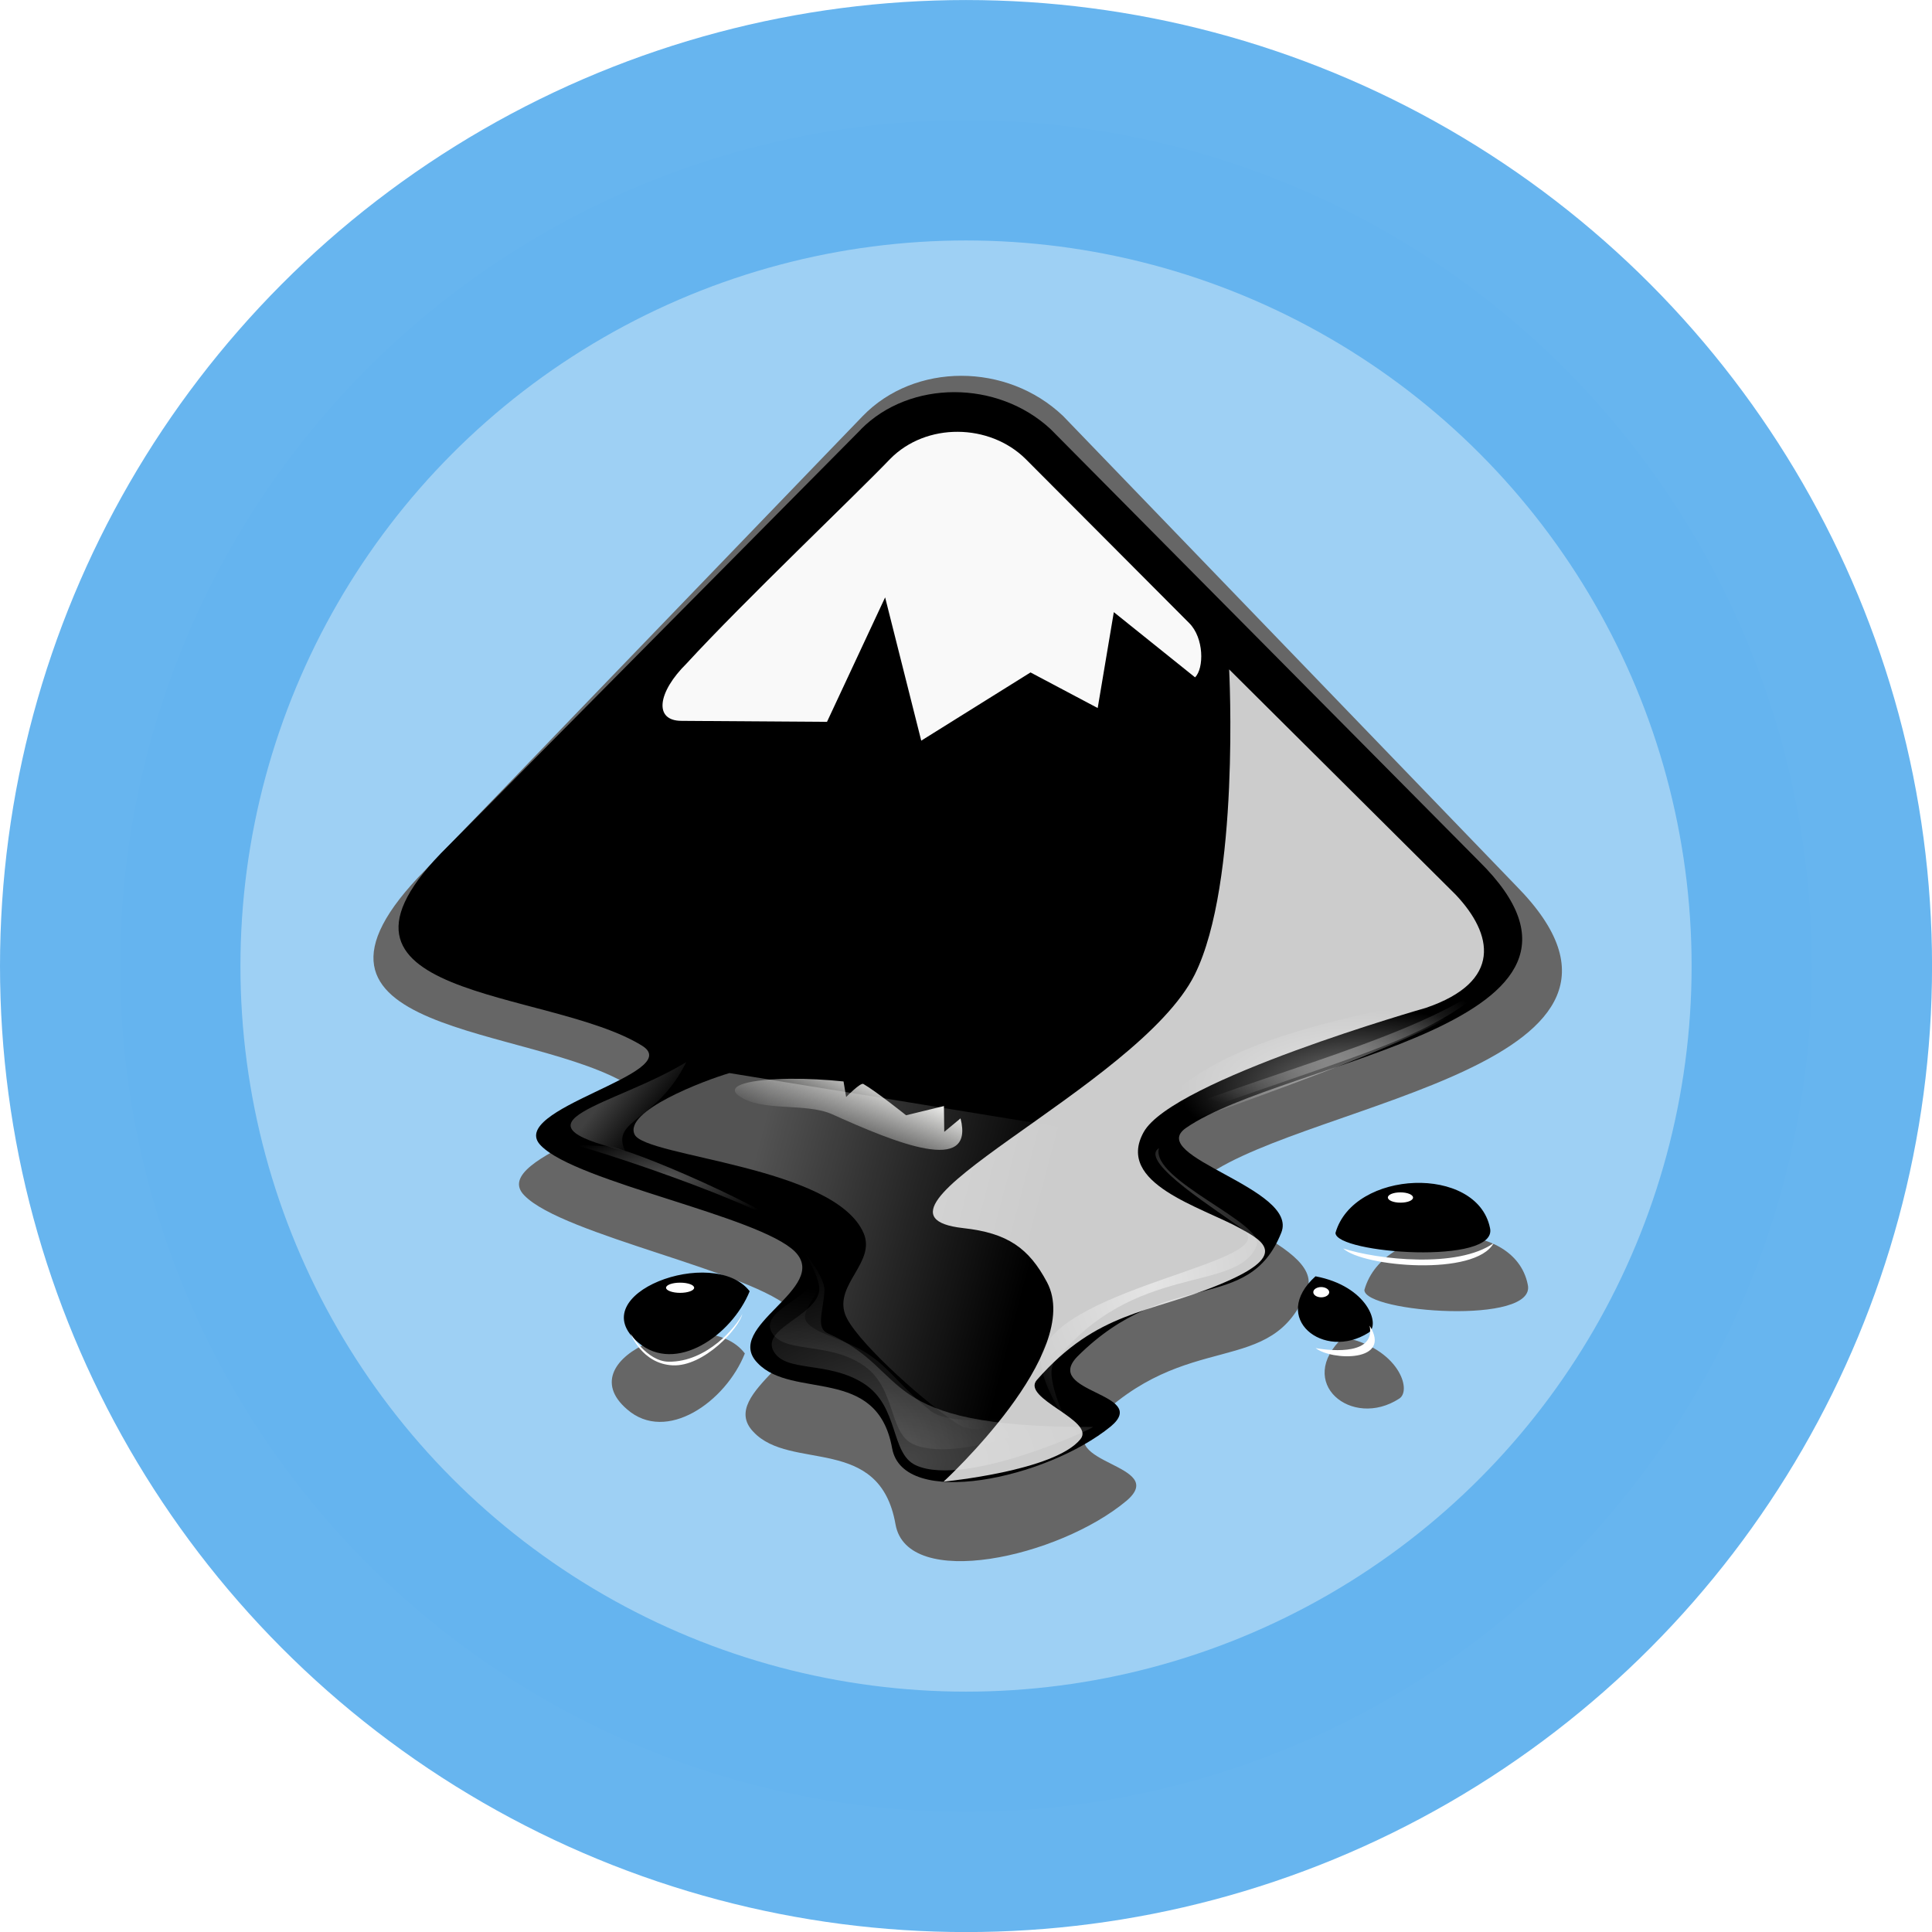 <?xml version="1.0" encoding="UTF-8" standalone="no"?>
<svg
   xmlns:dc="http://purl.org/dc/elements/1.1/"
   xmlns:cc="http://creativecommons.org/ns#"
   xmlns:rdf="http://www.w3.org/1999/02/22-rdf-syntax-ns#"
   xmlns:svg="http://www.w3.org/2000/svg"
   xmlns="http://www.w3.org/2000/svg"
   xmlns:xlink="http://www.w3.org/1999/xlink"
   xmlns:sodipodi="http://sodipodi.sourceforge.net/DTD/sodipodi-0.dtd"
   xmlns:inkscape="http://www.inkscape.org/namespaces/inkscape"
   id="Layer_1"
   viewBox="0 0 40.981 40.974"
   enable-background="new 0 0 1096.5 1124.2"
   width="91.119"
   height="91.119"
   version="1.1"
   sodipodi:docname="inkscape-logo-circle.svg"
   inkscape:version="0.92.4 (5da689c313, 2019-01-14)">
  <defs
     id="defs229">
    <linearGradient
       gradientTransform="matrix(9.562,0,0,-9.556,-6316.381,16005.176)"
       y2="1622.999"
       x2="731.505"
       y1="1642.999"
       x1="753.624"
       gradientUnits="userSpaceOnUse"
       id="SVGID_1_">
      <stop
         id="stop37"
         stop-color="#c0cdf9"
         offset="0" />
      <stop
         id="stop39"
         stop-opacity=".288"
         stop-color="#07092d"
         offset="1" />
    </linearGradient>
    <linearGradient
       gradientTransform="matrix(9.653,0,0,-9.647,-6390.852,16144.964)"
       y2="1624.409"
       x2="714.687"
       y1="1649.639"
       x1="689.457"
       gradientUnits="userSpaceOnUse"
       id="SVGID_2_">
      <stop
         id="stop44"
         stop-color="#fff"
         offset="0" />
      <stop
         id="stop46"
         stop-opacity="0"
         stop-color="#fff"
         offset="1" />
    </linearGradient>
    <linearGradient
       gradientTransform="matrix(9.653,0,0,-9.647,-6390.852,16144.964)"
       y2="1624.245"
       x2="736.25"
       y1="1654.245"
       x1="706.25"
       gradientUnits="userSpaceOnUse"
       id="SVGID_3_">
      <stop
         id="stop51"
         stop-color="#fff"
         offset="0" />
      <stop
         id="stop53"
         stop-opacity="0"
         stop-color="#fff"
         offset="1" />
    </linearGradient>
    <radialGradient
       gradientUnits="userSpaceOnUse"
       gradientTransform="matrix(8.027,0,0,-5.37,-5670.207,9071.608)"
       r="30.6"
       cy="1499.38"
       cx="751.027"
       id="SVGID_4_">
      <stop
         id="stop58"
         stop-color="#fff"
         offset="0" />
      <stop
         id="stop60"
         stop-opacity="0"
         stop-color="#fff"
         offset="1" />
    </radialGradient>
    <radialGradient
       gradientUnits="userSpaceOnUse"
       gradientTransform="matrix(5.113,0,0,-2.163,-3093.045,4566.075)"
       r="34.25"
       cy="1812.487"
       cx="778.588"
       id="SVGID_6_">
      <stop
         id="stop74"
         stop-color="#fff"
         offset="0" />
      <stop
         id="stop76"
         stop-opacity="0"
         stop-color="#fff"
         offset="1" />
    </radialGradient>
    <linearGradient
       gradientTransform="matrix(5.113,0,0,-5.11,-3099.457,8760.676)"
       y2="1556.866"
       x2="798.392"
       y1="1563.178"
       x1="798.267"
       gradientUnits="userSpaceOnUse"
       id="SVGID_8_">
      <stop
         id="stop90"
         stop-color="#fff"
         offset="0" />
      <stop
         id="stop92"
         stop-opacity="0"
         stop-color="#fff"
         offset="1" />
    </linearGradient>
    <linearGradient
       gradientTransform="matrix(1.972,-0.999,-2.311,-4.557,3124.874,9066.685)"
       y2="1622.312"
       x2="773.93"
       y1="1628.624"
       x1="773.805"
       gradientUnits="userSpaceOnUse"
       id="SVGID_11_">
      <stop
         id="stop115"
         stop-color="#fff"
         offset="0" />
      <stop
         id="stop117"
         stop-opacity="0"
         stop-color="#fff"
         offset="1" />
    </linearGradient>
    <radialGradient
       gradientUnits="userSpaceOnUse"
       gradientTransform="matrix(5.113,0,0,-2.08,-3093.045,4528.704)"
       r="22.75"
       cy="1808.476"
       cx="657.8"
       id="SVGID_14_">
      <stop
         id="stop140"
         stop-opacity=".33"
         stop-color="#fff"
         offset="0" />
      <stop
         id="stop142"
         stop-opacity="0"
         stop-color="#fff"
         offset="1" />
    </radialGradient>
    <linearGradient
       gradientTransform="matrix(4.494,-0.986,-1.195,-3.556,-1532.701,7647.209)"
       y2="1666.103"
       x2="845.596"
       y1="1672.415"
       x1="845.471"
       gradientUnits="userSpaceOnUse"
       id="SVGID_15_">
      <stop
         id="stop147"
         stop-color="#fff"
         offset="0" />
      <stop
         id="stop149"
         stop-opacity="0"
         stop-color="#fff"
         offset="1" />
    </linearGradient>
    <radialGradient
       gradientUnits="userSpaceOnUse"
       gradientTransform="matrix(16.624,0,0,-16.352,-12106.921,26707.891)"
       r="54.783"
       cy="1625.523"
       cx="763.461"
       id="SVGID_18_">
      <stop
         id="stop172"
         stop-color="#fff"
         offset="0" />
      <stop
         id="stop174"
         stop-opacity="0"
         stop-color="#fff"
         offset="1" />
    </radialGradient>
    <linearGradient
       gradientTransform="matrix(9.653,0,0,-9.647,-6390.852,16144.964)"
       y2="1599.097"
       x2="688.787"
       y1="1602.638"
       x1="684.331"
       gradientUnits="userSpaceOnUse"
       id="SVGID_22_">
      <stop
         id="stop208"
         stop-color="#fff"
         offset="0" />
      <stop
         id="stop210"
         stop-opacity="0"
         stop-color="#fff"
         offset="1" />
    </linearGradient>
    <radialGradient
       gradientUnits="userSpaceOnUse"
       gradientTransform="matrix(0.176,0,0,-0.116,806.692,1564.558)"
       r="30.6"
       cy="1499.38"
       cx="751.027"
       id="SVGID_4_-7">
      <stop
         id="stop58-93"
         stop-color="#fff"
         offset="0" />
      <stop
         id="stop60-9"
         stop-opacity="0"
         stop-color="#fff"
         offset="1" />
    </radialGradient>
    <filter
       style="color-interpolation-filters:sRGB"
       height="1.228"
       id="l-7"
       width="1.156"
       x="-0.078"
       y="-0.114">
      <feGaussianBlur
         stdDeviation="1.958"
         id="feGaussianBlur16-7" />
    </filter>
    <radialGradient
       gradientUnits="userSpaceOnUse"
       gradientTransform="matrix(10.277,0,0,-6.877,-7655.078,11104.272)"
       r="30.6"
       cy="1464.667"
       cx="792.519"
       id="SVGID_5_-6">
      <stop
         id="stop65-2"
         stop-color="#fff"
         offset="0" />
      <stop
         id="stop67-8"
         stop-opacity="0"
         stop-color="#fff"
         offset="1" />
    </radialGradient>
    <radialGradient
       gradientUnits="userSpaceOnUse"
       gradientTransform="matrix(0.112,0,0,-0.047,863.306,1467.013)"
       r="34.25"
       cy="1812.487"
       cx="778.588"
       id="SVGID_6_-1">
      <stop
         id="stop74-4"
         stop-color="#fff"
         offset="0" />
      <stop
         id="stop76-9"
         stop-opacity="0"
         stop-color="#fff"
         offset="1" />
    </radialGradient>
    <filter
       style="color-interpolation-filters:sRGB"
       height="1.351"
       id="o-5"
       width="1.149"
       x="-0.074"
       y="-0.175">
      <feGaussianBlur
         stdDeviation="2.12"
         id="feGaussianBlur13-9" />
    </filter>
    <radialGradient
       gradientUnits="userSpaceOnUse"
       gradientTransform="matrix(5.13,0,0,-2.171,-3103.88,4575.764)"
       r="34.25"
       cy="1798.854"
       cx="785.863"
       id="SVGID_7_-2">
      <stop
         id="stop81-9"
         stop-color="#fff"
         offset="0" />
      <stop
         id="stop83-13"
         stop-opacity="0"
         stop-color="#fff"
         offset="1" />
    </radialGradient>
    <filter
       style="color-interpolation-filters:sRGB"
       height="1.946"
       id="t-4"
       width="1.14"
       x="-0.07"
       y="-0.473">
      <feGaussianBlur
         stdDeviation=".821"
         id="feGaussianBlur7-2" />
    </filter>
    <filter
       style="color-interpolation-filters:sRGB"
       height="1.946"
       id="filter6541"
       width="1.14"
       x="-0.07"
       y="-0.473">
      <feGaussianBlur
         stdDeviation=".821"
         id="feGaussianBlur6539" />
    </filter>
    <radialGradient
       gradientUnits="userSpaceOnUse"
       gradientTransform="matrix(0.112,0,0,-0.045,863.306,1466.204)"
       r="22.75"
       cy="1808.476"
       cx="657.8"
       id="SVGID_14_-2">
      <stop
         id="stop140-14"
         stop-opacity=".33"
         stop-color="#fff"
         offset="0" />
      <stop
         id="stop142-2"
         stop-opacity="0"
         stop-color="#fff"
         offset="1" />
    </radialGradient>
    <filter
       style="color-interpolation-filters:sRGB"
       height="1.331"
       id="w-47"
       width="1.152"
       x="-0.076"
       y="-0.166">
      <feGaussianBlur
         stdDeviation=".665"
         id="feGaussianBlur4-0" />
    </filter>
    <filter
       style="color-interpolation-filters:sRGB"
       height="1.245"
       id="A-5"
       width="1.165"
       x="-0.083"
       y="-0.122">
      <feGaussianBlur
         stdDeviation="3.687"
         id="feGaussianBlur25-8" />
    </filter>
    <linearGradient
       id="SVGID_19_"
       gradientUnits="userSpaceOnUse"
       x1="650.417"
       y1="1573.592"
       x2="708.417"
       y2="1558.256"
       gradientTransform="matrix(4.73,0,0,-4.728,-2745.485,8224.994)">
      <stop
         offset="0"
         stop-color="#fff"
         id="stop179" />
      <stop
         offset="1"
         stop-color="#fff"
         stop-opacity="0"
         id="stop181" />
    </linearGradient>
    <linearGradient
       id="SVGID_20_"
       gradientUnits="userSpaceOnUse"
       x1="708.637"
       y1="1605.906"
       x2="705.456"
       y2="1598.617"
       gradientTransform="matrix(9.686,0,0,-9.683,-6413.005,16207.014)">
      <stop
         offset="0"
         stop-color="#eeeeec"
         id="stop188" />
      <stop
         offset="1"
         stop-color="#eeeeec"
         stop-opacity="0"
         id="stop190" />
    </linearGradient>
    <filter
       style="color-interpolation-filters:sRGB"
       id="D-3">
      <feGaussianBlur
         stdDeviation="1.241"
         id="feGaussianBlur22-3" />
    </filter>
    <radialGradient
       gradientUnits="userSpaceOnUse"
       gradientTransform="matrix(6.393,0,0,-8.121,-4297.036,12908.758)"
       r="22.466"
       cy="1483.588"
       cx="785.736"
       id="SVGID_21_-5">
      <stop
         id="stop195-49"
         stop-color="#fff"
         offset="0" />
      <stop
         id="stop197-7"
         stop-opacity="0"
         stop-color="#fff"
         offset="1" />
    </radialGradient>
    <linearGradient
       gradientTransform="matrix(0.212,0,0,-0.209,790.861,1717.697)"
       y2="1599.097"
       x2="688.787"
       y1="1602.638"
       x1="684.331"
       gradientUnits="userSpaceOnUse"
       id="SVGID_22_-8">
      <stop
         id="stop208-2"
         stop-color="#fff"
         offset="0" />
      <stop
         id="stop210-6"
         stop-opacity="0"
         stop-color="#fff"
         offset="1" />
    </linearGradient>
    <filter
       style="color-interpolation-filters:sRGB"
       id="F-3">
      <feGaussianBlur
         stdDeviation="2.77"
         id="feGaussianBlur19-8" />
    </filter>
    <filter
       style="color-interpolation-filters:sRGB"
       id="F-3-5">
      <feGaussianBlur
         stdDeviation="2.77"
         id="feGaussianBlur19-8-7" />
    </filter>
    <linearGradient
       gradientTransform="matrix(0.212,0,0,-0.209,-138.938,350.859)"
       y2="1599.097"
       x2="688.787"
       y1="1602.638"
       x1="684.331"
       gradientUnits="userSpaceOnUse"
       id="SVGID_22_-8-2">
      <stop
         id="stop208-2-6"
         stop-color="#fff"
         offset="0" />
      <stop
         id="stop210-6-0"
         stop-opacity="0"
         stop-color="#fff"
         offset="1" />
    </linearGradient>
    <filter
       style="color-interpolation-filters:sRGB"
       height="1.245"
       id="A-5-6"
       width="1.165"
       x="-0.083"
       y="-0.122">
      <feGaussianBlur
         stdDeviation="3.687"
         id="feGaussianBlur25-8-3" />
    </filter>
    <linearGradient
       id="SVGID_19_-6"
       gradientUnits="userSpaceOnUse"
       x1="650.417"
       y1="1573.592"
       x2="708.417"
       y2="1558.256"
       gradientTransform="matrix(4.73,0,0,-4.728,-2745.485,8224.994)">
      <stop
         offset="0"
         stop-color="#fff"
         id="stop179-3" />
      <stop
         offset="1"
         stop-color="#fff"
         stop-opacity="0"
         id="stop181-0" />
    </linearGradient>
    <linearGradient
       id="SVGID_20_-0"
       gradientUnits="userSpaceOnUse"
       x1="708.637"
       y1="1605.906"
       x2="705.456"
       y2="1598.617"
       gradientTransform="matrix(9.686,0,0,-9.683,-6413.005,16207.014)">
      <stop
         offset="0"
         stop-color="#eeeeec"
         id="stop188-2" />
      <stop
         offset="1"
         stop-color="#eeeeec"
         stop-opacity="0"
         id="stop190-1" />
    </linearGradient>
    <filter
       style="color-interpolation-filters:sRGB"
       id="D-3-5">
      <feGaussianBlur
         stdDeviation="1.241"
         id="feGaussianBlur22-3-0" />
    </filter>
    <radialGradient
       gradientUnits="userSpaceOnUse"
       gradientTransform="matrix(6.393,0,0,-8.121,-4297.036,12908.758)"
       r="22.466"
       cy="1483.588"
       cx="785.736"
       id="SVGID_21_-5-1">
      <stop
         id="stop195-49-8"
         stop-color="#fff"
         offset="0" />
      <stop
         id="stop197-7-5"
         stop-opacity="0"
         stop-color="#fff"
         offset="1" />
    </radialGradient>
    <filter
       style="color-interpolation-filters:sRGB"
       height="1.331"
       id="w-47-6"
       width="1.152"
       x="-0.076"
       y="-0.166">
      <feGaussianBlur
         stdDeviation=".665"
         id="feGaussianBlur4-0-3" />
    </filter>
    <radialGradient
       gradientUnits="userSpaceOnUse"
       gradientTransform="matrix(0.112,0,0,-0.045,-66.493,99.365)"
       r="22.75"
       cy="1808.476"
       cx="657.8"
       id="SVGID_14_-2-5">
      <stop
         id="stop140-14-7"
         stop-opacity=".33"
         stop-color="#fff"
         offset="0" />
      <stop
         id="stop142-2-1"
         stop-opacity="0"
         stop-color="#fff"
         offset="1" />
    </radialGradient>
    <filter
       style="color-interpolation-filters:sRGB"
       height="1.946"
       id="t-4-0"
       width="1.14"
       x="-0.07"
       y="-0.473">
      <feGaussianBlur
         stdDeviation=".821"
         id="feGaussianBlur7-2-4" />
    </filter>
    <filter
       style="color-interpolation-filters:sRGB"
       height="1.946"
       id="filter6713"
       width="1.14"
       x="-0.07"
       y="-0.473">
      <feGaussianBlur
         stdDeviation=".821"
         id="feGaussianBlur6711" />
    </filter>
    <filter
       style="color-interpolation-filters:sRGB"
       height="1.351"
       id="o-5-3"
       width="1.149"
       x="-0.074"
       y="-0.175">
      <feGaussianBlur
         stdDeviation="2.12"
         id="feGaussianBlur13-9-5" />
    </filter>
    <radialGradient
       gradientUnits="userSpaceOnUse"
       gradientTransform="matrix(5.13,0,0,-2.171,-3103.88,4575.764)"
       r="34.25"
       cy="1798.854"
       cx="785.863"
       id="SVGID_7_-2-0">
      <stop
         id="stop81-9-9"
         stop-color="#fff"
         offset="0" />
      <stop
         id="stop83-13-9"
         stop-opacity="0"
         stop-color="#fff"
         offset="1" />
    </radialGradient>
    <radialGradient
       gradientUnits="userSpaceOnUse"
       gradientTransform="matrix(0.112,0,0,-0.047,-66.493,100.174)"
       r="34.25"
       cy="1812.487"
       cx="778.588"
       id="SVGID_6_-1-3">
      <stop
         id="stop74-4-2"
         stop-color="#fff"
         offset="0" />
      <stop
         id="stop76-9-5"
         stop-opacity="0"
         stop-color="#fff"
         offset="1" />
    </radialGradient>
    <filter
       style="color-interpolation-filters:sRGB"
       height="1.228"
       id="l-7-7"
       width="1.156"
       x="-0.078"
       y="-0.114">
      <feGaussianBlur
         stdDeviation="1.958"
         id="feGaussianBlur16-7-0" />
    </filter>
    <radialGradient
       gradientUnits="userSpaceOnUse"
       gradientTransform="matrix(10.277,0,0,-6.877,-7655.078,11104.272)"
       r="30.6"
       cy="1464.667"
       cx="792.519"
       id="SVGID_5_-6-9">
      <stop
         id="stop65-2-8"
         stop-color="#fff"
         offset="0" />
      <stop
         id="stop67-8-1"
         stop-opacity="0"
         stop-color="#fff"
         offset="1" />
    </radialGradient>
    <radialGradient
       gradientUnits="userSpaceOnUse"
       gradientTransform="matrix(0.176,0,0,-0.116,-123.107,197.72)"
       r="30.6"
       cy="1499.38"
       cx="751.027"
       id="SVGID_4_-7-3">
      <stop
         id="stop58-93-7"
         stop-color="#fff"
         offset="0" />
      <stop
         id="stop60-9-3"
         stop-opacity="0"
         stop-color="#fff"
         offset="1" />
    </radialGradient>
    <filter
       inkscape:collect="always"
       style="color-interpolation-filters:sRGB"
       id="filter6442"
       x="-0.035"
       width="1.071"
       y="-0.037"
       height="1.074">
      <feGaussianBlur
         inkscape:collect="always"
         stdDeviation="0.217"
         id="feGaussianBlur6444" />
    </filter>
    <linearGradient
       inkscape:collect="always"
       xlink:href="#linearGradient6273"
       id="linearGradient6275"
       x1="427.264"
       y1="106.081"
       x2="433.576"
       y2="106.081"
       gradientUnits="userSpaceOnUse"
       gradientTransform="matrix(1.81,0,0,1.81,-766.403,-186.599)" />
    <linearGradient
       inkscape:collect="always"
       id="linearGradient6273">
      <stop
         style="stop-color:#ab2121;stop-opacity:1;"
         offset="0"
         id="stop6269" />
      <stop
         style="stop-color:#ab2121;stop-opacity:0;"
         offset="1"
         id="stop6271" />
    </linearGradient>
    <radialGradient
       gradientUnits="userSpaceOnUse"
       gradientTransform="matrix(0.176,0,0,-0.116,-123.107,197.72)"
       r="30.6"
       cy="1499.38"
       cx="751.027"
       id="SVGID_4_-7-3-8">
      <stop
         id="stop58-93-7-3"
         stop-color="#fff"
         offset="0" />
      <stop
         id="stop60-9-3-4"
         stop-opacity="0"
         stop-color="#fff"
         offset="1" />
    </radialGradient>
    <filter
       style="color-interpolation-filters:sRGB"
       height="1.228"
       id="l-7-7-2"
       width="1.156"
       x="-0.078"
       y="-0.114">
      <feGaussianBlur
         stdDeviation="1.958"
         id="feGaussianBlur16-7-0-2" />
    </filter>
    <radialGradient
       gradientUnits="userSpaceOnUse"
       gradientTransform="matrix(10.277,0,0,-6.877,-7655.078,11104.272)"
       r="30.6"
       cy="1464.667"
       cx="792.519"
       id="SVGID_5_-6-9-3">
      <stop
         id="stop65-2-8-1"
         stop-color="#fff"
         offset="0" />
      <stop
         id="stop67-8-1-1"
         stop-opacity="0"
         stop-color="#fff"
         offset="1" />
    </radialGradient>
    <radialGradient
       gradientUnits="userSpaceOnUse"
       gradientTransform="matrix(0.112,0,0,-0.047,-66.493,100.174)"
       r="34.25"
       cy="1812.487"
       cx="778.588"
       id="SVGID_6_-1-3-4">
      <stop
         id="stop74-4-2-1"
         stop-color="#fff"
         offset="0" />
      <stop
         id="stop76-9-5-4"
         stop-opacity="0"
         stop-color="#fff"
         offset="1" />
    </radialGradient>
    <filter
       style="color-interpolation-filters:sRGB"
       height="1.351"
       id="o-5-3-4"
       width="1.149"
       x="-0.074"
       y="-0.175">
      <feGaussianBlur
         stdDeviation="2.12"
         id="feGaussianBlur13-9-5-5" />
    </filter>
    <radialGradient
       gradientUnits="userSpaceOnUse"
       gradientTransform="matrix(5.13,0,0,-2.171,-3103.88,4575.764)"
       r="34.25"
       cy="1798.854"
       cx="785.863"
       id="SVGID_7_-2-0-5">
      <stop
         id="stop81-9-9-9"
         stop-color="#fff"
         offset="0" />
      <stop
         id="stop83-13-9-9"
         stop-opacity="0"
         stop-color="#fff"
         offset="1" />
    </radialGradient>
    <filter
       style="color-interpolation-filters:sRGB"
       height="1.946"
       id="t-4-0-5"
       width="1.14"
       x="-0.07"
       y="-0.473">
      <feGaussianBlur
         stdDeviation=".821"
         id="feGaussianBlur7-2-4-0" />
    </filter>
    <filter
       style="color-interpolation-filters:sRGB"
       height="1.946"
       id="filter2049"
       width="1.14"
       x="-0.07"
       y="-0.473">
      <feGaussianBlur
         stdDeviation=".821"
         id="feGaussianBlur2047" />
    </filter>
    <radialGradient
       gradientUnits="userSpaceOnUse"
       gradientTransform="matrix(0.112,0,0,-0.045,-66.493,99.365)"
       r="22.75"
       cy="1808.476"
       cx="657.8"
       id="SVGID_14_-2-5-0">
      <stop
         id="stop140-14-7-9"
         stop-opacity=".33"
         stop-color="#fff"
         offset="0" />
      <stop
         id="stop142-2-1-8"
         stop-opacity="0"
         stop-color="#fff"
         offset="1" />
    </radialGradient>
    <filter
       style="color-interpolation-filters:sRGB"
       height="1.331"
       id="w-47-6-4"
       width="1.152"
       x="-0.076"
       y="-0.166">
      <feGaussianBlur
         stdDeviation=".665"
         id="feGaussianBlur4-0-3-0" />
    </filter>
    <filter
       style="color-interpolation-filters:sRGB"
       height="1.245"
       id="A-5-6-2"
       width="1.165"
       x="-0.083"
       y="-0.122">
      <feGaussianBlur
         stdDeviation="3.687"
         id="feGaussianBlur25-8-3-6" />
    </filter>
    <filter
       style="color-interpolation-filters:sRGB"
       id="D-3-5-2">
      <feGaussianBlur
         stdDeviation="1.241"
         id="feGaussianBlur22-3-0-3" />
    </filter>
    <radialGradient
       gradientUnits="userSpaceOnUse"
       gradientTransform="matrix(6.393,0,0,-8.121,-4297.036,12908.758)"
       r="22.466"
       cy="1483.588"
       cx="785.736"
       id="SVGID_21_-5-1-9">
      <stop
         id="stop195-49-8-8"
         stop-color="#fff"
         offset="0" />
      <stop
         id="stop197-7-5-3"
         stop-opacity="0"
         stop-color="#fff"
         offset="1" />
    </radialGradient>
    <filter
       style="color-interpolation-filters:sRGB"
       id="F-3-5-3">
      <feGaussianBlur
         stdDeviation="2.77"
         id="feGaussianBlur19-8-7-1" />
    </filter>
  </defs>
  <sodipodi:namedview
     pagecolor="#ffffff"
     bordercolor="#666666"
     borderopacity="1"
     objecttolerance="10"
     gridtolerance="10"
     guidetolerance="10"
     inkscape:pageopacity="0"
     inkscape:pageshadow="2"
     inkscape:window-width="1366"
     inkscape:window-height="705"
     id="namedview227"
     showgrid="false"
     inkscape:zoom="2.1360282"
     inkscape:cx="53.539257"
     inkscape:cy="92.501108"
     inkscape:window-x="-8"
     inkscape:window-y="-8"
     inkscape:window-maximized="1"
     inkscape:current-layer="Layer_1" />
  <style
     id="style2">.st0{enable-background:new}.st1{opacity:.783}.st2{opacity:.576;enable-background:new}.st3{fill:none}.st4,.st5{opacity:.67;fill:url(#SVGID_1_);enable-background:new}.st5{opacity:.505;fill:url(#SVGID_2_)}.st6{fill:url(#SVGID_3_)}.st7,.st8{enable-background:new}.st7{fill:url(#SVGID_4_);opacity:.217}.st8{opacity:.276;filter:url(#l)}.st9{fill:url(#SVGID_5_)}.st10,.st11{enable-background:new}.st10{fill:url(#SVGID_6_);opacity:.453}.st11{opacity:.512;filter:url(#o)}.st12{fill:url(#SVGID_7_)}.st13,.st14{enable-background:new}.st13{fill:url(#SVGID_8_);opacity:.286}.st14{opacity:.621;filter:url(#r)}.st15{fill:url(#SVGID_9_)}.st16{filter:url(#t)}.st17{fill:url(#SVGID_10_)}.st18{opacity:.286;fill:url(#SVGID_11_);enable-background:new}.st19{fill:url(#SVGID_12_)}.st20{fill:url(#SVGID_13_)}.st21{fill:url(#SVGID_14_)}.st22{opacity:.286;fill:url(#SVGID_15_);enable-background:new}.st23{fill:url(#SVGID_16_)}.st24{opacity:.616;filter:url(#w);enable-background:new}.st25{fill:url(#SVGID_17_)}.st26{fill:none;stroke:url(#SVGID_18_);stroke-width:1.004}.st27{opacity:.325;filter:url(#A);enable-background:new}.st28{fill:url(#SVGID_19_)}.st29{fill:url(#SVGID_20_)}.st30{opacity:.478;filter:url(#D);enable-background:new}.st31{fill:url(#SVGID_21_)}.st32{opacity:.586;fill:#fff}.st32,.st33,.st34{enable-background:new}.st33{fill:url(#SVGID_22_);opacity:.251}.st34{opacity:.363;filter:url(#F)}.st35{fill:url(#SVGID_23_)}</style>
  <filter
     height="1.331"
     id="w"
     width="1.152"
     x="-0.076"
     y="-0.166"
     style="color-interpolation-filters:sRGB">
    <feGaussianBlur
       stdDeviation=".665"
       id="feGaussianBlur4" />
  </filter>
  <filter
     height="1.946"
     id="t"
     width="1.14"
     x="-0.07"
     y="-0.473"
     style="color-interpolation-filters:sRGB">
    <feGaussianBlur
       stdDeviation=".821"
       id="feGaussianBlur7" />
  </filter>
  <filter
     height="1.556"
     id="r"
     width="1.171"
     x="-0.085"
     y="-0.278"
     style="color-interpolation-filters:sRGB">
    <feGaussianBlur
       stdDeviation=".565"
       id="feGaussianBlur10" />
  </filter>
  <filter
     height="1.351"
     id="o"
     width="1.149"
     x="-0.074"
     y="-0.175"
     style="color-interpolation-filters:sRGB">
    <feGaussianBlur
       stdDeviation="2.12"
       id="feGaussianBlur13" />
  </filter>
  <filter
     height="1.228"
     id="l"
     width="1.156"
     x="-0.078"
     y="-0.114"
     style="color-interpolation-filters:sRGB">
    <feGaussianBlur
       stdDeviation="1.958"
       id="feGaussianBlur16" />
  </filter>
  <filter
     id="F"
     style="color-interpolation-filters:sRGB">
    <feGaussianBlur
       stdDeviation="2.77"
       id="feGaussianBlur19" />
  </filter>
  <filter
     id="D"
     style="color-interpolation-filters:sRGB">
    <feGaussianBlur
       stdDeviation="1.241"
       id="feGaussianBlur22" />
  </filter>
  <filter
     height="1.245"
     id="A"
     width="1.165"
     x="-0.083"
     y="-0.122"
     style="color-interpolation-filters:sRGB">
    <feGaussianBlur
       stdDeviation="3.687"
       id="feGaussianBlur25" />
  </filter>
  <g
     id="g2391">
    <circle
       r="17.941"
       cy="20.488"
       cx="20.491"
       id="path1007"
       style="opacity:1;fill:#9ccff4;fill-opacity:0.974;stroke:#63b3ee;stroke-width:5.1;stroke-linecap:round;stroke-linejoin:round;stroke-miterlimit:4;stroke-dasharray:none;stroke-dashoffset:0;stroke-opacity:0.976;paint-order:markers stroke fill" />
    <g
       transform="translate(6.998,6.998)"
       id="g1063">
      <path
         id="path6287"
         class="st3"
         d="m 410.482,102.628 -5.428,5.417 c -2.055,2.002 1.331,1.836 2.557,2.593 0.567,0.359 -1.818,0.822 -1.331,1.297 0.474,0.475 2.859,0.911 3.333,1.374 0.474,0.475 -0.962,0.976 -0.488,1.45 0.461,0.476 1.568,0.025 1.765,1.104 0.145,0.796 2.029,0.398 2.872,-0.283 0.527,-0.436 -0.91,-0.436 -0.435,-0.911 1.186,-1.168 2.239,-0.527 2.675,-1.605 0.237,-0.577 -1.792,-0.988 -1.251,-1.36 1.292,-0.886 6.035,-1.335 3.847,-3.466 l -5.626,-5.611 c -0.698,-0.641 -1.845,-0.641 -2.49,0.001 z m 6.231,10.437 c 0,0.269 2.147,0.424 2.029,-0.065 -0.171,-0.822 -1.792,-0.757 -2.029,0.065 z m -9.157,1.425 c 0.488,0.411 1.225,-0.09 1.463,-0.667 -0.474,-0.605 -2.226,0.037 -1.463,0.667 z m 8.894,-0.861 c -0.606,0.539 0.106,1.104 0.698,0.732 0.159,-0.102 -0.014,-0.604 -0.698,-0.732 z"
         inkscape:connector-curvature="0"
         style="opacity:1;fill:#666666;fill-opacity:1;stroke-width:0;stroke-miterlimit:4;stroke-dasharray:none;filter:url(#filter6442)"
         transform="matrix(1.708,0,0,1.776,-689.803,-180.442)" />
      <path
         inkscape:connector-curvature="0"
         id="path34"
         d="M 11.266,2.105 2.501,10.951 c -3.319,3.27 2.15,2.998 4.129,4.234 0.915,0.587 -2.936,1.342 -2.15,2.118 0.766,0.776 4.617,1.488 5.383,2.243 0.766,0.776 -1.554,1.594 -0.788,2.368 0.744,0.777 2.533,0.041 2.85,1.803 0.234,1.301 3.277,0.649 4.639,-0.462 0.852,-0.712 -1.469,-0.712 -0.703,-1.488 1.916,-1.907 3.617,-0.861 4.319,-2.621 0.383,-0.943 -2.894,-1.613 -2.021,-2.222 2.086,-1.447 9.747,-2.181 6.213,-5.66 l -9.085,-9.163 c -1.127,-1.046 -2.98,-1.046 -4.022,0.002 z M 21.33,19.15 c 0,0.44 3.468,0.692 3.277,-0.106 -0.276,-1.342 -2.894,-1.236 -3.277,0.106 z M 6.542,21.477 c 0.788,0.671 1.979,-0.147 2.362,-1.089 -0.766,-0.988 -3.595,0.061 -2.362,1.089 z M 20.906,20.071 c -0.979,0.88 0.171,1.803 1.127,1.195 0.256,-0.166 -0.022,-0.986 -1.127,-1.195 z"
         style="fill:#000000;stroke-width:0;stroke-miterlimit:4;stroke-dasharray:none" />
      <path
         style="fill:none;stroke-width:0;stroke-miterlimit:4;stroke-dasharray:none"
         inkscape:connector-curvature="0"
         d="M 11.266,2.105 2.501,10.951 c -3.319,3.27 2.15,2.998 4.129,4.234 0.915,0.587 -2.936,1.342 -2.15,2.118 0.766,0.776 4.617,1.488 5.383,2.243 0.766,0.776 -1.554,1.594 -0.788,2.368 0.744,0.777 2.533,0.041 2.85,1.803 0.234,1.301 3.277,0.649 4.639,-0.462 0.852,-0.712 -1.469,-0.712 -0.703,-1.488 1.916,-1.907 3.617,-0.861 4.319,-2.621 0.383,-0.943 -2.894,-1.613 -2.021,-2.222 2.086,-1.447 9.747,-2.181 6.213,-5.66 l -9.085,-9.163 c -1.127,-1.046 -2.98,-1.046 -4.022,0.002 z M 21.33,19.15 c 0,0.44 3.468,0.692 3.277,-0.106 -0.276,-1.342 -2.894,-1.236 -3.277,0.106 z M 6.542,21.477 c 0.788,0.671 1.979,-0.147 2.362,-1.089 -0.766,-0.988 -3.595,0.061 -2.362,1.089 z M 20.906,20.071 c -0.979,0.88 0.171,1.803 1.127,1.195 0.256,-0.166 -0.022,-0.986 -1.127,-1.195 z"
         class="st3"
         id="H" />
      <path
         inkscape:connector-curvature="0"
         style="fill:#f9f9f9;fill-opacity:1;stroke:url(#linearGradient6275);stroke-width:0;stroke-miterlimit:4;stroke-dasharray:none"
         id="path56"
         d="m 14.756,2.733 3.468,3.479 c 0.32,0.315 0.32,0.964 0.127,1.154 l -1.723,-1.383 -0.342,2.034 -1.425,-0.755 -2.318,1.447 -0.766,-3.039 -1.233,2.64 -3.085,-0.021 c -0.595,0 -0.51,-0.608 0.107,-1.217 1.213,-1.32 3.575,-3.563 4.319,-4.34 0.764,-0.776 2.104,-0.755 2.87,0 z"
         class="st6" />
      <path
         inkscape:connector-curvature="0"
         style="opacity:0.217;fill:url(#SVGID_4_-7-3-8);stroke-width:0;stroke-miterlimit:4;stroke-dasharray:none;enable-background:new"
         id="path63"
         d="m 9.997,19.173 c 0,0 0.377,0.567 0.337,0.833 -0.075,0.522 -1.219,0.783 -0.965,1.249 0.25,0.459 1.152,0.198 1.909,0.679 0.753,0.479 0.552,1.454 1.099,1.7 1.068,0.479 3.875,-0.826 3.733,-0.798 -0.14,0.029 -2.769,0.565 -3.36,0.095 -0.674,-0.537 -0.869,-0.915 -1.366,-1.232 -0.466,-0.297 -1.121,-0.421 -1.274,-0.664 -0.153,-0.244 0.306,-0.559 0.337,-1.029 0.019,-0.283 -0.449,-0.833 -0.449,-0.833 z"
         class="st7" />
      <g
         style="opacity:0.276;stroke-width:0;stroke-miterlimit:4;stroke-dasharray:none;filter:url(#l-7-7-2);enable-background:new"
         id="g72"
         class="st8"
         transform="matrix(0.022,0,0,0.022,1.459,1.284)">
        <radialGradient
           gradientUnits="userSpaceOnUse"
           gradientTransform="matrix(10.277,0,0,-6.877,-7655.078,11104.272)"
           r="30.6"
           cy="1464.667"
           cx="792.519"
           id="radialGradient1836">
          <stop
             id="stop1832"
             stop-color="#fff"
             offset="0" />
          <stop
             id="stop1834"
             stop-opacity="0"
             stop-color="#fff"
             offset="1" />
        </radialGradient>
        <path
           inkscape:connector-curvature="0"
           style="fill:url(#SVGID_5_-6-9-3);stroke-width:0;stroke-miterlimit:4;stroke-dasharray:none"
           id="path70"
           d="m 390,829.4 c 0,0 17.2,26.3 15.4,38.6 -3.4,24.2 -55.7,36.3 -44.1,57.9 11.4,21.3 52.6,9.2 87.2,31.5 34.4,22.2 25.2,67.4 50.2,78.8 48.8,22.2 177,-38.3 170.5,-37 -212.8,0.8 -173.1,-54 -255.2,-90.1 -11.9,-5.2 -5,-19.4 -3.5,-41.2 0.9,-13 -20.5,-38.5 -20.5,-38.5 z"
           class="st9" />
      </g>
      <path
         inkscape:connector-curvature="0"
         style="opacity:0.453;fill:url(#SVGID_6_-1-3-4);stroke-width:0;stroke-miterlimit:4;stroke-dasharray:none;enable-background:new"
         id="path79"
         d="m 17.913,16.76 c 4.181,-1.516 5.526,-1.723 6.903,-3.082 -1.596,1.327 -4.97,2.038 -7.719,3.22 z"
         class="st10" />
      <g
         style="opacity:0.512;stroke-width:0;stroke-miterlimit:4;stroke-dasharray:none;filter:url(#o-5-3-4);enable-background:new"
         id="g88"
         class="st11"
         transform="matrix(0.022,0,0,0.022,1.459,1.284)">
        <radialGradient
           gradientUnits="userSpaceOnUse"
           gradientTransform="matrix(5.13,0,0,-2.171,-3103.88,4575.764)"
           r="34.25"
           cy="1798.854"
           cx="785.863"
           id="radialGradient1845">
          <stop
             id="stop1841"
             stop-color="#fff"
             offset="0" />
          <stop
             id="stop1843"
             stop-opacity="0"
             stop-color="#fff"
             offset="1" />
        </radialGradient>
        <path
           inkscape:connector-curvature="0"
           style="fill:url(#SVGID_7_-2-0-5);stroke-width:0;stroke-miterlimit:4;stroke-dasharray:none"
           id="path86"
           d="M 751.6,708.4 C 1066.2,597 1013,597.6 1066.9,565.6 966.9,603.9 780,608 714.3,714.9 Z"
           class="st12" />
      </g>
      <g
         style="opacity:1;fill:#ffffff;fill-opacity:1;stroke-width:0;stroke-miterlimit:4;stroke-dasharray:none;filter:url(#t-4-0-5)"
         id="g113"
         class="st16"
         transform="matrix(0.022,0,0,0.022,1.459,1.284)">
        <radialGradient
           gradientUnits="userSpaceOnUse"
           gradientTransform="matrix(5.13,0,0,-0.758,-3103.88,2723.884)"
           r="14.093"
           cy="2495.754"
           cx="796.619"
           id="radialGradient1862">
          <stop
             id="stop1858"
             stop-color="#fff"
             offset="0" />
          <stop
             id="stop1860"
             stop-opacity="0"
             stop-color="#fff"
             offset="1" />
        </radialGradient>
        <path
           inkscape:connector-curvature="0"
           style="fill:#ffffff;fill-opacity:1;stroke-width:0;stroke-miterlimit:4;stroke-dasharray:none"
           id="path111"
           d="M 910.6,827.1 C 930,845 1038,854.2 1055.7,822 1021,846.5 943.9,837.9 910.6,827.1 Z"
           class="st17" />
      </g>
      <g
         style="opacity:1;fill:#ffffff;fill-opacity:1;stroke-width:0;stroke-miterlimit:4;stroke-dasharray:none;filter:url(#t-4-0-5)"
         id="g138"
         class="st16"
         transform="matrix(0.022,0,0,0.022,1.459,1.284)">
        <radialGradient
           gradientUnits="userSpaceOnUse"
           gradientTransform="matrix(1.978,-1.003,-0.343,-0.676,392.324,3686.019)"
           r="14.094"
           cy="2938.691"
           cx="772.157"
           id="radialGradient1879">
          <stop
             id="stop1875"
             stop-color="#fff"
             offset="0" />
          <stop
             id="stop1877"
             stop-opacity="0"
             stop-color="#fff"
             offset="1" />
        </radialGradient>
        <path
           inkscape:connector-curvature="0"
           style="fill:#ffffff;fill-opacity:1;stroke-width:0;stroke-miterlimit:4;stroke-dasharray:none"
           id="path136"
           d="m 884.1,923.2 c 15.6,12.2 74.3,13.8 52,-21.7 5.8,27.8 -34.3,24.8 -52,21.7 z"
           class="st20" />
      </g>
      <path
         inkscape:connector-curvature="0"
         style="fill:url(#SVGID_14_-2-5-0);stroke-width:0;stroke-miterlimit:4;stroke-dasharray:none"
         id="path145"
         d="m 4.953,17.23 c 0,-0.069 4.378,1.314 5.127,2.053 -0.617,-0.593 -3.737,-1.956 -4.212,-1.971 -0.475,-0.015 -0.858,-0.054 -0.915,-0.082 z"
         class="st21" />
      <g
         style="opacity:1;fill:#ffffff;fill-opacity:1;stroke-width:0;stroke-miterlimit:4;stroke-dasharray:none;filter:url(#w-47-6-4);enable-background:new"
         id="g170"
         class="st24"
         transform="matrix(0.022,0,0,0.022,1.459,1.284)">
        <radialGradient
           gradientUnits="userSpaceOnUse"
           gradientTransform="matrix(6.08,-1.685,-0.63,-2.274,-3042.794,6296.068)"
           r="10.469"
           cy="1812.861"
           cx="733.409"
           id="radialGradient1897">
          <stop
             id="stop1893"
             stop-color="#fff"
             offset="0" />
          <stop
             id="stop1895"
             stop-opacity="0"
             stop-color="#fff"
             offset="1" />
        </radialGradient>
        <path
           inkscape:connector-curvature="0"
           style="fill:#ffffff;fill-opacity:1;stroke-width:0;stroke-miterlimit:4;stroke-dasharray:none"
           id="path168"
           d="m 223.6,909.2 c 0,0 10.8,29.1 40.5,30.6 30.1,1.5 64.4,-36.1 67.2,-49.5 -5.1,11.6 -33.9,46.5 -71.1,46 -21,-0.3 -36.6,-27.1 -36.6,-27.1 z"
           class="st25" />
      </g>
      <g
         id="g204"
         transform="matrix(0.022,0,0,0.022,1.459,1.284)"
         style="stroke-width:0;stroke-miterlimit:4;stroke-dasharray:none">
        <g
           style="opacity:0.325;stroke-width:0;stroke-miterlimit:4;stroke-dasharray:none;filter:url(#A-5-6-2);enable-background:new"
           id="g186"
           class="st27">
          <linearGradient
             gradientTransform="matrix(4.73,0,0,-4.728,-2745.485,8224.994)"
             y2="1558.256"
             x2="708.417"
             y1="1573.592"
             x1="650.417"
             gradientUnits="userSpaceOnUse"
             id="linearGradient1906">
            <stop
               id="stop1902"
               stop-color="#fff"
               offset="0" />
            <stop
               id="stop1904"
               stop-opacity="0"
               stop-color="#fff"
               offset="1" />
          </linearGradient>
          <path
             inkscape:connector-curvature="0"
             style="fill:url(#SVGID_19_);stroke-width:0;stroke-miterlimit:4;stroke-dasharray:none"
             id="path184"
             d="m 318.9,658 c -24.2,7.1 -102.5,36.7 -91.4,59.3 10.7,21.7 192.7,30.4 220.7,94.9 12.2,28.1 -28,49.4 -17.8,78.3 7.8,22.3 68.4,78.3 106.7,104.7 30.1,20.8 69.5,-16.7 53.5,-47.8 -25.6,-49.5 87.5,-110.1 138.8,-137.6 29.9,-16.1 -61.7,-94.9 -61.7,-94.9 z"
             class="st28" />
        </g>
        <linearGradient
           gradientTransform="matrix(9.686,0,0,-9.683,-6413.005,16207.014)"
           y2="1598.617"
           x2="705.456"
           y1="1605.906"
           x1="708.637"
           gradientUnits="userSpaceOnUse"
           id="linearGradient1914">
          <stop
             id="stop1910"
             stop-color="#eeeeec"
             offset="0" />
          <stop
             id="stop1912"
             stop-opacity="0"
             stop-color="#eeeeec"
             offset="1" />
        </linearGradient>
        <path
           inkscape:connector-curvature="0"
           style="fill:url(#SVGID_20_);stroke-width:0;stroke-miterlimit:4;stroke-dasharray:none"
           id="path193"
           d="m 327.9,679.9 c 21.7,15.9 64.5,6.3 90.2,17.9 61.7,27.8 137.6,58.8 123.6,3.9 l -15.7,13 -0.3,-24.9 -36.5,8.9 c 0,0 -28.3,-22.7 -41.2,-30.2 -2.7,-1.6 -16.6,12.6 -16.6,12.6 l -2.5,-15 c -17.2,-1.8 -34.4,-2.7 -51.7,-2.6 -37.6,0.4 -63.1,6.3 -49.3,16.4 z"
           class="st29" />
        <g
           style="opacity:0.478;stroke-width:0;stroke-miterlimit:4;stroke-dasharray:none;filter:url(#D-3-5-2);enable-background:new"
           id="g202"
           class="st30">
          <radialGradient
             gradientUnits="userSpaceOnUse"
             gradientTransform="matrix(6.393,0,0,-8.121,-4297.036,12908.758)"
             r="22.466"
             cy="1483.588"
             cx="785.736"
             id="radialGradient1921">
            <stop
               id="stop1917"
               stop-color="#fff"
               offset="0" />
            <stop
               id="stop1919"
               stop-opacity="0"
               stop-color="#fff"
               offset="1" />
          </radialGradient>
          <path
             inkscape:connector-curvature="0"
             style="fill:url(#SVGID_21_-5-1-9);stroke-width:0;stroke-miterlimit:4;stroke-dasharray:none"
             id="path200"
             d="m 733,730.4 c -8.4,30.7 102.6,72.5 94.3,93.7 -18.3,46.7 -118.5,14.9 -195.2,112.7 -11,14 15.4,64.1 11.9,58.1 -3.6,-5.9 -30.7,-47.3 -23.7,-67.6 21.8,-63.8 232.6,-87.6 194,-118.1 -22.2,-17.4 -102,-65.8 -81.3,-78.8 z"
             class="st31" />
        </g>
      </g>
      <path
         style="opacity:1;fill:#ffffff;fill-opacity:1;stroke-width:0;stroke-miterlimit:4;stroke-dasharray:none;enable-background:new"
         inkscape:connector-curvature="0"
         id="path206"
         d="m 22.975,18.401 c 0,0.061 -0.118,0.108 -0.267,0.108 -0.149,0 -0.267,-0.049 -0.267,-0.11 0,-0.061 0.118,-0.108 0.267,-0.108 0.149,0 0.267,0.049 0.267,0.11 z m -1.778,2.008 c 0,0.06 -0.077,0.108 -0.169,0.108 -0.094,0 -0.169,-0.049 -0.169,-0.11 0,-0.06 0.077,-0.108 0.169,-0.108 0.092,0.002 0.169,0.05 0.169,0.11 z M 7.726,20.314 c 0,0.06 -0.134,0.108 -0.298,0.108 -0.164,0 -0.298,-0.05 -0.298,-0.108 0,-0.06 0.134,-0.108 0.298,-0.108 0.164,0 0.298,0.047 0.298,0.108 z"
         class="st32" />
      <path
         inkscape:connector-curvature="0"
         style="opacity:0.251;fill:url(#SVGID_22_-8-2);stroke-width:0;stroke-miterlimit:4;stroke-dasharray:none;enable-background:new"
         id="path213"
         d="m 7.558,15.528 c -1.522,0.927 -3.888,1.264 -1.298,1.881 -0.309,-0.677 0.668,-0.602 1.298,-1.881 z"
         class="st33" />
      <g
         style="opacity:0.8;fill:#ffffff;stroke-width:0;stroke-miterlimit:4;stroke-dasharray:none;filter:url(#F-3-5-3);enable-background:new"
         id="g222"
         class="st34"
         transform="matrix(0.022,0,0,0.022,1.459,1.284)">
        <linearGradient
           gradientTransform="matrix(4.73,0,0,-4.728,-2127.702,8620.596)"
           y2="1717.71"
           x2="592.982"
           y1="1644.71"
           x1="620.094"
           gradientUnits="userSpaceOnUse"
           id="linearGradient1932">
          <stop
             id="stop1928"
             stop-color="#729fcf"
             offset="0" />
          <stop
             id="stop1930"
             stop-opacity="0"
             stop-color="#729fcf"
             offset="1" />
        </linearGradient>
        <path
           inkscape:connector-curvature="0"
           style="fill:#ffffff;stroke-width:0;stroke-miterlimit:4;stroke-dasharray:none"
           id="path220"
           d="m 525.4,1051.9 c 0,0 107.2,-10.1 132,-41 14.5,-18.1 -57.7,-39.2 -42.1,-57 58.6,-66.7 107.9,-63.9 175.8,-91.9 68,-27.9 42.9,-41.6 20.9,-53.9 -37.6,-21 -121.4,-43.4 -93.7,-93.2 27.9,-50.2 272.2,-119.8 272.2,-119.8 74,-25.3 64.7,-71 28.5,-109.2 L 800.7,268.8 c 0,0 10.8,205.9 -33.2,294.3 C 713,672.2 423.2,794 544.4,807.5 c 42.7,4.7 63.2,19.3 80.7,52.2 35.9,67.7 -99.7,192.2 -99.7,192.2 z"
           class="st35" />
      </g>
    </g>
  </g>
</svg>
